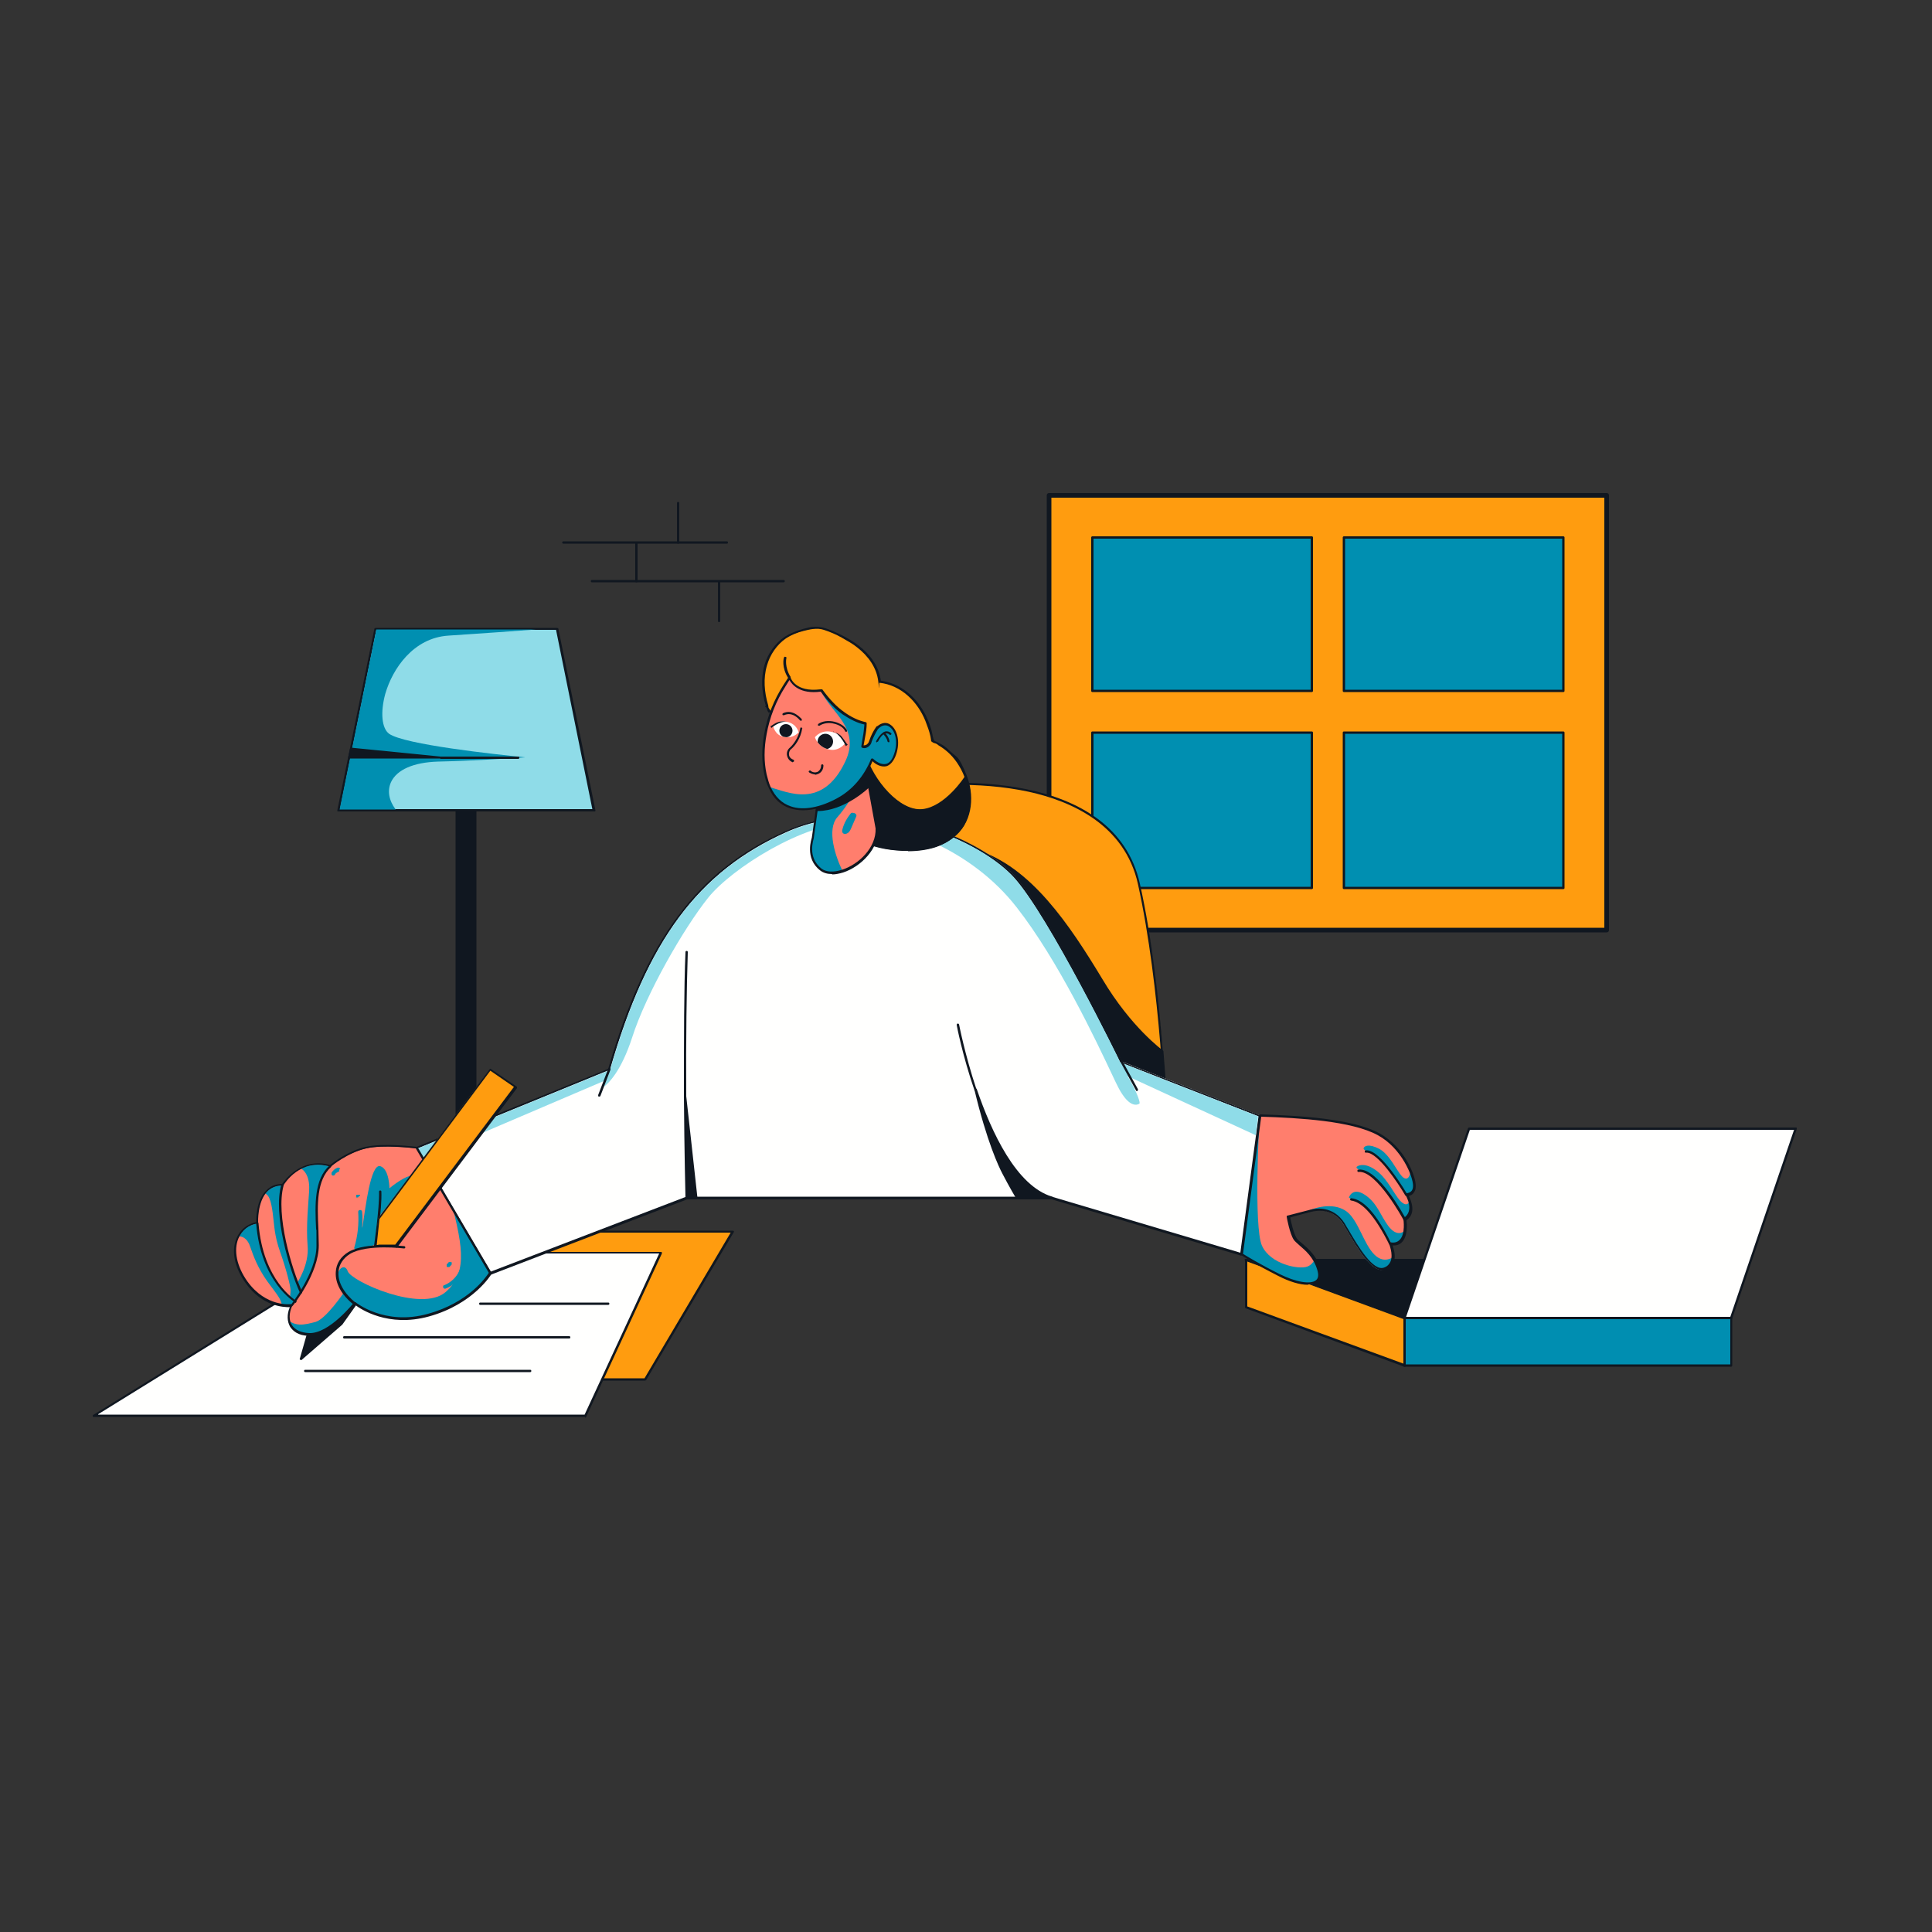 <svg transform="scale(1)" id="_0058_office_work_4" data-name="0058_office_work_4" xmlns="http://www.w3.org/2000/svg" xmlns:xlink="http://www.w3.org/1999/xlink" version="1.1" viewBox="0 0 500 500" class="show_show__wrapper__graphic__5Waiy "><rect x="0" y="0" width="500" height="500" fill="#333333" stroke="none"/><title>React</title><defs><style>
      .cls-1 {
        fill: #101720;
      }

      .cls-1, .highlight_dark, .cls-2, .cls-3, .cls-4, .skin, .cls-5, .cls-6, .highlight_light {
        stroke-width: 0px;
      }

      .highlight_dark {
        fill: #008fb1;
      }

      .cls-7 {
        clip-path: url(#clippath);
      }

      .cls-2 {
        fill: #ff9c10;
      }

      .cls-3 {
        fill: #ff9c0f;
      }

      .cls-4 {
        fill: #008eb1;
      }

      .skin {
        fill: #ff7e6d;
      }

      .cls-8 {
        clip-path: url(#clippath-1);
      }

      .cls-9 {
        clip-path: url(#clippath-3);
      }

      .cls-10 {
        clip-path: url(#clippath-2);
      }

      .cls-11 {
        fill: none;
        stroke: #101720;
        stroke-linecap: round;
        stroke-linejoin: round;
        stroke-width: .6px;
      }

      .cls-12, .cls-6 {
        fill: #fffffe;
      }

      .cls-5 {
        fill: #5c2f00;
      }

      .highlight_light {
        fill: #8fdce8;
      }
    </style><clipPath id="clippath"><path class="skin" d="M107.8,297.1l19.1,32.5s-4.4,7.6-16,10.9c-11.6,3.3-19.1-3.1-19.1-3.1,0,0-6.4,8.2-11.8,8-5.4-.2-6-4.4-4.5-7.4,0,0-6.5,1.1-11.6-6-5.1-7.1-3.3-14.3,2.7-15.4,0,0-.5-9.8,6.5-9.8,0,0,4.4-7.3,12.3-4.9,0,0,4.4-3.6,9.3-4.7s13.1,0,13.1,0Z"></path></clipPath><clipPath id="clippath-1"><path class="skin" d="M326.1,288.8c11.5.3,24.2,1.3,30.6,4.8,6.5,3.5,9.3,11,9.2,13.4,0,2.4-2,2.2-2,2.2,0,0,2.8,4.4-.5,6.5,0,0,1.1,7.1-3.7,6.3,0,0,2.3,4.9-1.3,6.5-3.6,1.5-8.4-7.9-10.7-11.6-2.3-3.7-5.9-4.2-8.6-3.4s-5.8,1.5-5.8,1.5c0,0,.9,4.4,1.8,5.8.9,1.4,4.6,3.1,6.1,7.9,1.5,4.8-4.3,4.5-10.3,1.4-6-3-9.6-5.3-9.6-5.3l4.8-35.8Z"></path></clipPath><clipPath id="clippath-2"><path class="cls-6" d="M210.9,190.8s1.6-2.2,4.7-1.3c3,.8,3.1,2.9,3.1,2.9,0,0-1.7,2.3-4.4,1.5-2.7-.7-3.4-3.1-3.4-3.1Z"></path></clipPath><clipPath id="clippath-3"><path class="cls-6" d="M206.7,189.6s-.4-2.3-3.1-2.8c-2.6-.5-3.5,1.1-3.5,1.1,0,0,.4,2.4,2.8,2.8,2.4.5,3.7-1.1,3.7-1.1Z"></path></clipPath></defs><g id="background"><path class="cls-1" d="M188.1,140.7h-42.3c-.2,0-.3-.1-.3-.3s.1-.3.3-.3h42.3c.2,0,.3.1.3.3s-.1.3-.3.3Z"></path><path class="cls-1" d="M164.7,150.7c-.2,0-.3-.1-.3-.3v-9.8c0-.2.1-.3.3-.3s.3.1.3.3v9.8c0,.2-.1.3-.3.3Z"></path><path class="cls-1" d="M202.8,150.7h-49.6c-.2,0-.3-.1-.3-.3s.1-.3.3-.3h49.6c.2,0,.3.1.3.3s-.1.3-.3.3Z"></path><path class="cls-1" d="M175.5,140.7c-.2,0-.3-.1-.3-.3v-10.2c0-.2.1-.3.3-.3s.3.1.3.3v10.2c0,.2-.1.3-.3.3Z"></path><path class="cls-1" d="M186.1,161c-.2,0-.3-.1-.3-.3v-10.1c0-.2.1-.3.3-.3s.3.1.3.3v10.1c0,.2-.1.3-.3.3Z"></path></g><g id="paper"><g><polygon class="cls-3" points="130.3 357 167 357 189.6 318.8 132.5 318.8 120.6 320.5 130.3 357"></polygon><path class="cls-1" d="M167,357.3h-36.7c-.1,0-.3,0-.3-.2l-9.7-36.6c0,0,0-.2,0-.2s.1-.1.2-.1l11.9-1.7h57.2c.1,0,.2,0,.3.1s0,.2,0,.3l-22.7,38.3c0,0-.2.1-.3.1ZM130.5,356.7h36.3l22.3-37.7h-56.6l-11.5,1.6,9.5,36Z"></path></g><g><polygon class="cls-6" points="171 324.1 151.4 366.4 24.3 366.4 83.8 329.6 131.1 324.1 171 324.1"></polygon><path class="cls-1" d="M151.5,366.7H24.3c-.1,0-.3,0-.3-.2,0-.1,0-.3.1-.3l59.4-36.8s0,0,.1,0l47.4-5.4h40c.1,0,.2,0,.3.1,0,0,0,.2,0,.3l-19.6,42.3c0,.1-.2.2-.3.2ZM25.4,366.1h125.9l19.3-41.7h-39.5l-47.2,5.4-58.5,36.2Z"></path></g><path class="cls-1" d="M137.2,355.1h-58.2c-.2,0-.3-.1-.3-.3s.1-.3.3-.3h58.2c.2,0,.3.1.3.3s-.1.3-.3.3Z"></path><path class="cls-1" d="M147.3,346.4h-58.2c-.2,0-.3-.1-.3-.3s.1-.3.3-.3h58.2c.2,0,.3.1.3.3s-.1.3-.3.3Z"></path><path class="cls-1" d="M157.4,337.7h-33.1c-.2,0-.3-.1-.3-.3s.1-.3.3-.3h33.1c.2,0,.3.1.3.3s-.1.3-.3.3Z"></path></g><g id="window"><g><g><rect class="cls-3" x="271.5" y="128.2" width="144.3" height="112.5"></rect><path class="cls-1" d="M415.8,241h-144.3c-.2,0-.3-.1-.3-.3v-112.5c0-.2.1-.3.3-.3h144.3c.2,0,.3.1.3.3v112.5c0,.2-.1.3-.3.3ZM271.8,240.4h143.7v-111.9h-143.7v111.9Z"></path></g><rect class="highlight_dark" x="282.7" y="139.1" width="56.8" height="39.7"></rect><rect class="highlight_dark" x="347.8" y="139.1" width="56.8" height="39.7"></rect><rect class="highlight_dark" x="282.7" y="189.6" width="56.8" height="40.2"></rect><rect class="highlight_dark" x="347.8" y="189.6" width="56.8" height="40.2"></rect></g><g><g><rect class="cls-11" x="271.5" y="128.2" width="144.3" height="112.5"></rect><path class="cls-11" d="M415.8,241h-144.3c-.2,0-.3-.1-.3-.3v-112.5c0-.2.1-.3.3-.3h144.3c.2,0,.3.1.3.3v112.5c0,.2-.1.3-.3.3ZM271.8,240.4h143.7v-111.9h-143.7v111.9Z"></path></g><rect class="cls-11" x="282.7" y="139.1" width="56.8" height="39.7"></rect><rect class="cls-11" x="347.8" y="139.1" width="56.8" height="39.7"></rect><rect class="cls-11" x="282.7" y="189.6" width="56.8" height="40.2"></rect><rect class="cls-11" x="347.8" y="189.6" width="56.8" height="40.2"></rect></g></g><g id="lamp"><g><rect class="cls-1" x="118.2" y="207.2" width="4.8" height="105.6"></rect><path class="cls-1" d="M123,313.1h-4.8c-.2,0-.3-.1-.3-.3v-105.6c0-.2.1-.3.3-.3h4.8c.2,0,.3.1.3.3v105.6c0,.2-.1.3-.3.3ZM118.5,312.5h4.2v-105h-4.2v105Z"></path></g><g><g><polygon class="highlight_light" points="153.7 209.7 87.5 209.7 97.1 162.7 144.1 162.7 153.7 209.7"></polygon><path class="cls-1" d="M153.7,210h-66.2c0,0-.2,0-.2-.1s0-.2,0-.2l9.6-47c0-.1.2-.2.3-.2h47c.1,0,.3.1.3.2l9.6,47c0,0,0,.2,0,.2s-.1.1-.2.1ZM87.9,209.4h65.4l-9.4-46.4h-46.5l-9.4,46.4Z"></path></g><path class="highlight_dark" d="M138.8,162.9c-5.3.4-13.8,1-22.8,1.6-9,.6-14.4,8.5-16.3,15.1-1.3,4.8-.9,8.9,1,10.3,4,2.8,27.3,5.3,35.2,6.1-4.4.3-13.7.9-22.6,1.1-6.3.2-10.6,2.1-12.1,5.3-1,2.2-.6,4.7,1.2,7.1h-14.5l9.5-46.6h41.5Z"></path><g><polyline class="cls-1" points="113.9 196 90.8 193.7 90.3 196 134 196"></polyline><path class="cls-1" d="M113.9,196.3h-23.6c0,0-.2,0-.2-.1s0-.2,0-.2l.5-2.3c0-.2.2-.3.3-.2l23.1,2.3h20.1c.2,0,.3.1.3.3s-.1.3-.3.3h-20.1ZM90.7,195.7h17.1l-16.8-1.6-.3,1.6Z"></path></g></g></g><g id="laptop"><g><rect class="cls-4" x="363.5" y="341.1" width="84.6" height="12.3"></rect><path class="cls-1" d="M448,353.7h-84.6c-.2,0-.3-.1-.3-.3v-12.3c0-.2.1-.3.3-.3h84.6c.2,0,.3.1.3.3v12.3c0,.2-.1.3-.3.3ZM363.8,353.1h84v-11.7h-84v11.7Z"></path></g><g><polygon class="cls-3" points="322.5 338.3 363.5 353.4 363.5 341.1 322.5 326 322.5 338.3"></polygon><path class="cls-1" d="M363.5,353.7s0,0-.1,0l-41-15.1c-.1,0-.2-.2-.2-.3v-12.3c0,0,0-.2.1-.2,0,0,.2,0,.3,0l41,15.1c.1,0,.2.2.2.3v12.3c0,0,0,.2-.1.2,0,0-.1,0-.2,0ZM322.8,338.1l40.4,14.8v-11.7l-40.4-14.8v11.7Z"></path></g><g><polygon class="cls-1" points="407.1 326 448 341.1 363.5 341.1 322.5 326 407.1 326"></polygon><path class="cls-1" d="M448,341.4h-84.6s0,0-.1,0l-41-15.1c-.1,0-.2-.2-.2-.3,0-.1.1-.2.3-.2h84.6s0,0,.1,0l41,15.1c.1,0,.2.2.2.3,0,.1-.1.2-.3.2ZM363.5,340.8h82.8l-39.3-14.5h-82.8l39.3,14.5Z"></path></g><g><polygon class="cls-6" points="464.8 292.1 448 341.1 363.5 341.1 380.2 292.1 464.8 292.1"></polygon><path class="cls-1" d="M448,341.4h-84.6c0,0-.2,0-.2-.1,0,0,0-.2,0-.3l16.7-49c0-.1.2-.2.3-.2h84.6c0,0,.2,0,.2.1,0,0,0,.2,0,.3l-16.7,49c0,.1-.2.2-.3.2ZM363.9,340.8h83.9l16.5-48.4h-83.9l-16.5,48.4Z"></path></g></g><g id="character"><g><path class="cls-3" d="M229.3,204.6c17.8-3.5,59.2-4.3,65.6,24.2,6.3,28.5,7.1,65.3,7.1,65.3l-63.7,4-9-93.4Z"></path><path class="cls-1" d="M238.2,298.3c-.2,0-.3-.1-.3-.3l-9-93.4c0-.2,0-.3.2-.3,16.1-3.2,59.3-5.1,65.9,24.4,6.3,28.2,7.1,65,7.1,65.3,0,.2-.1.3-.3.3l-63.7,4h0ZM229.6,204.8l8.9,92.8,63.1-3.9c0-3.5-1.2-38.1-7.1-64.9-3.4-15.4-17.3-21.5-28.3-23.9-13-2.8-27.4-1.9-36.7-.1Z"></path></g><g><path class="cls-1" d="M252.5,220c14.4,4.4,24.8,20.6,32.5,33.4s15.7,18.6,15.7,18.6l1.2,15.7-22.3-1.1-17.4-27.8-9.7-38.7Z"></path><path class="cls-1" d="M301.9,287.9h0l-22.3-1.1c0,0-.2,0-.2-.1l-17.4-27.8s0,0,0,0l-9.7-38.7c0-.1,0-.2,0-.3,0,0,.2-.1.3,0,14.2,4.3,24.3,19.6,32.7,33.5,7.5,12.6,15.6,18.4,15.7,18.5,0,0,.1.1.1.2l1.2,15.7c0,0,0,.2,0,.2,0,0-.1,0-.2,0ZM279.8,286.2l21.8,1.1-1.2-15.2c-1-.8-8.6-6.7-15.7-18.6-8.2-13.7-18.1-28.6-31.8-33.1l9.6,38.2,17.3,27.7Z"></path></g><g><path class="cls-6" d="M326.1,288.8l-.7,5.5-4,30.3-49.2-14.6h-94.5l-50.8,19.5-17.3-29.5-1.8-3,49.9-20.4c9.8-34,23.2-51.3,45.7-61.5,22.5-10.1,50.1,1.6,59.3,11.7,9.2,10.2,27.6,47.9,27.6,47.9l35.8,14Z"></path><path class="cls-1" d="M126.8,329.9c-.1,0-.2,0-.3-.1l-19.1-32.5c0,0,0-.2,0-.2,0,0,0-.1.2-.2l49.8-20.3c9.7-33.4,23-51.3,45.8-61.5,23.1-10.4,50.7,1.9,59.7,11.8,8.9,9.8,26.5,45.6,27.6,47.9l35.7,13.9c.1,0,.2.2.2.3l-4.8,35.8c0,0,0,.2-.1.2,0,0-.2,0-.2,0l-49.1-14.6h-94.4l-50.8,19.5s0,0-.1,0ZM108.2,297.2l1.6,2.7,17.2,29.2,50.6-19.4s0,0,.1,0h94.5s0,0,0,0l48.8,14.5,4.7-35.3-35.6-13.9c0,0-.1,0-.2-.1-.2-.4-18.5-37.8-27.5-47.8-8.8-9.7-36.1-22-59-11.7-22.7,10.2-35.9,28-45.5,61.3,0,0,0,.2-.2.2l-49.6,20.3Z"></path></g><path class="highlight_light" d="M108.2,297.2l49.7-20.3h0c9.6-33.5,22.8-51.2,45.5-61.4,5.7-2.6,12-3.9,18.9-3.9,16.9,0,33.3,8,40.1,15.5,9.1,10,27.4,47.5,27.5,47.8h0c0,.1,35.7,14,35.7,14l-.6,4.9-33.2-15.3.5.8c2.2,3.9,2.8,6.1,2.6,6.3-.3.2-.6.3-1,.3-1.1,0-2.9-1-5.1-5.7l-.9-1.9c-4.2-8.9-14-29.7-24.8-43.5-11.6-14.9-30.2-21.8-42.5-21.9h-.1c-12.4,0-31.1,11.8-37.2,19.4-6.4,8-16.1,24.9-19.7,36.2-2.8,8.6-6,11.8-7.4,12.8l.7-1.8-47.3,20.2-1.5-2.5Z"></path><g><polygon class="cls-1" points="105.6 318.2 88.4 342.4 77.9 351.6 81.6 338.8 80 337.9 99.2 313.7 105.6 318.2"></polygon><path class="cls-1" d="M77.9,351.9c0,0-.1,0-.2,0-.1,0-.2-.2-.1-.3l3.6-12.6-1.3-.7c0,0-.1-.1-.2-.2,0,0,0-.2,0-.2l19.2-24.2c0-.1.3-.1.4,0l6.4,4.5c0,0,.1.1.1.2,0,0,0,.2,0,.2l-17.2,24.2-10.6,9.2c0,0-.1,0-.2,0ZM80.5,337.8l1.2.7c.1,0,.2.2.1.3l-3.4,11.8,9.7-8.5,17-23.9-6-4.2-18.8,23.7Z"></path></g><g><path class="skin" d="M107.8,297.1l19.1,32.5s-4.4,7.6-16,10.9c-11.6,3.3-19.1-3.1-19.1-3.1,0,0-6.4,8.2-11.8,8-5.4-.2-6-4.4-4.5-7.4,0,0-6.5,1.1-11.6-6-5.1-7.1-3.3-14.3,2.7-15.4,0,0-.5-9.8,6.5-9.8,0,0,4.4-7.3,12.3-4.9,0,0,4.4-3.6,9.3-4.7s13.1,0,13.1,0Z"></path><g class="cls-7"><path class="highlight_dark" d="M116.3,309c3,12.2,5.3,20-1,25.4-6.3,5.4-24.4-2.8-25.3-5.4-.9-2.6-3.8.1-2.1,3.6s11,10.3,12.9,11.2c1.9,1,32.6-7.9,32.6-7.9l-3.7-13.5-13.3-13.5Z"></path><path class="highlight_dark" d="M100.8,307.7s0-5.2-2.4-5.9c-2.5-.7-3.8,10.8-4.5,15.1,0,.3-.1.6-.2.9.1-1.4.2-2.8,0-4.2,0-.6-1-.6-1,0,.2,3.1-.1,6.2-1,9.2-.2.6.8.9,1,.3l3.7-.7.7-.4.8-6.9,3.6-4.4,5.8-6.3c-1.8-.9-6.6,3.2-6.6,3.2Z"></path><path class="highlight_dark" d="M73.5,340.4c2.3,3.4,5.5,2.4,8.2,1.7,2.7-.8,7.3-7.6,7.3-7.6l4,4.2-5.1,6.4-6.5,2.1-6.1-1.8-1.7-4.9Z"></path><path class="highlight_dark" d="M76.4,301.8c2.9.6,3.8,3.3,3.6,6.5s-.8,9-.4,14c.5,5-2.7,9.7-2.7,9.7l1.2,2s3.7-6.2,4.1-11-.9-10.6,0-14.2c.9-3.5,2.3-6.6,4.5-8.1,2.3-1.5-1.5-2.5-1.5-2.5l-8.8,3.4Z"></path><path class="highlight_dark" d="M67.8,308.9c1.8-.5,2.4,2.1,2.8,5.2s.4,5.7,1.9,9.9c1.5,4.2,2.7,8.9,2.7,9.9s-.2,1.9-.2,1.9l1.4.7,1.4-2-3.2-9.6s-1.8-7.9-2-11.7c-.2-3.8.5-8.1.5-8.1l-1.7-.9-3.4,4.7Z"></path><path class="highlight_dark" d="M60.9,320.2c1.6-.7,3.2.3,3.9,2.6.8,2.3,1.9,5.3,4.3,8.7,2.4,3.3,3.8,4.8,3.8,6.3s2.3.5,2.3.5l.8-1.1v-.8s-4.4-4-5.6-6.4-2.7-6.5-3.2-8.9c-.5-2.4-.9-6.8-.9-6.8l-2.6.5-2.9,5.4Z"></path><path class="highlight_dark" d="M93.2,309.4s0,0,0,0c0,0,0,0,0,0,0,0,0,0,0,0,0,0,0,0,0-.1,0,0,0-.1-.1-.1,0,0-.1,0-.2,0,0,0-.1,0-.2,0,0,0-.1,0-.2,0,0,0,0,0,0,0,0,0,0,0-.1,0,0,0-.2,0-.2.1,0,0,0,0,0,.1,0,0,0,.2,0,.3,0,0,0,0,0,0,0,0,0,.1,0,.1,0,0,0,0,0,0,0,0,0,0,0,0,0,0,0,0,0,0,0,0,0,0,0,0,0,0,0,0,0,0,0,0,0,0,0,0,0,0,0,0,0,0,0,0,0,0,0,.1,0,0,0,0,0,0,0,0,0,0,0,0,0,0,0,0,0,0,0,0,0,0,.1,0,0,0,0,0,0,0,0,0,0,0,.1,0h0s0,0,0,0c0,0,0,0,0,0,0,0,0,0,.1,0,0,0,0,0,0,0,0,0,0,0,0,0,0,0,0,0,.1,0,0,0,0,0,0,0,0,0,0,0,0,0,0,0,0,0,.1,0,0,0,0,0,0,0,0,0,0,0,0,0,0,0,0,0,0-.1,0,0,0,0,0,0,0,0,0,0,0,0,0,0,0,0,0,0,0,0,0,0,0,0,0,0,0,0,0,0,0,0,0,0,0,0Z"></path><path class="highlight_dark" d="M88,302.5c0-.2-.3-.4-.6-.3-.7.2-1.2.7-1.6,1.3,0,.1,0,.3,0,.4,0,.1.1.2.2.3.2.1.6,0,.7-.2,0,0,0-.2.1-.2,0-.1.2-.2.3-.3.1,0,.3-.2.4-.2,0,0,0,0,0,0,.1,0,.2-.1.3-.2,0-.1,0-.3,0-.4Z"></path><path class="highlight_dark" d="M119.5,328.5c-.3,0-.5,0-.6.3-.7,1.7-2.2,3.1-3.9,3.8-.3,0-.4.3-.3.6,0,.2.4.4.6.3,2.1-.8,3.7-2.4,4.6-4.5.1-.2-.1-.6-.3-.6Z"></path><path class="highlight_dark" d="M116.9,326.8c0,0,0-.1-.1-.2,0,0,0,0-.1,0,0,0-.2,0-.3,0,0,0,0,0-.1,0,0,0-.2,0-.2.1-.1.1-.2.3-.4.4,0,0,0,0-.1.2,0,0,0,.1,0,.2,0,0,0,.1,0,.2,0,0,0,.1.1.2,0,0,0,0,.1,0,0,0,.2,0,.3,0,0,0,0,0,.1,0,0,0,.2,0,.2-.1.1-.1.2-.3.4-.4,0,0,0,0,.1-.2,0,0,0-.1,0-.2,0,0,0-.1,0-.2Z"></path></g></g><path class="cls-1" d="M80.2,345.7c0,0-.1,0-.2,0-2.9,0-4.2-1.3-4.9-2.3-.8-1.4-.9-3.2-.1-5.1-1.7,0-7.1-.2-11.4-6.2-2.9-4-3.8-8.3-2.4-11.6.9-2.2,2.7-3.7,5.1-4.2,0-1.1,0-5.5,2.5-8.1,1.1-1.2,2.5-1.8,4.2-1.8.7-1,5.1-7,12.4-4.9.8-.6,4.7-3.7,9.3-4.7,4.9-1.1,12.8,0,13.2,0,0,0,.2,0,.2.1l19.1,32.5c0,0,0,.2,0,.3,0,0-4.6,7.8-16.2,11-10.5,2.9-17.7-1.9-19.1-3-1.1,1.4-6.6,7.9-11.7,7.9ZM75.4,337.6c0,0,.2,0,.2.1,0,0,0,.2,0,.3-.8,1.8-.9,3.7,0,5,.8,1.2,2.3,1.9,4.4,2,5.2.2,11.5-7.8,11.6-7.9,0,0,.1-.1.2-.1,0,0,.2,0,.2,0,0,0,7.5,6.2,18.8,3,10.5-2.9,15-9.5,15.7-10.6l-18.9-32.2c-1.1-.1-8.4-1-12.8,0-4.8,1.1-9.1,4.6-9.1,4.7,0,0-.2,0-.3,0-7.7-2.3-11.8,4.5-12,4.8,0,0-.2.1-.3.1-1.6,0-2.9.5-4,1.6-2.5,2.7-2.3,7.8-2.3,7.9,0,.2,0,.3-.2.3-2.3.4-4,1.8-4.9,3.9-1.3,3.1-.4,7.3,2.3,11.1,4.9,6.8,11.3,5.9,11.3,5.9,0,0,0,0,0,0Z"></path><path class="cls-1" d="M91.8,337.7c0,0-.1,0-.2,0-3.2-2.5-4.9-5.6-4.7-8.5.1-2.2,1.3-4,3.3-5.2,4.6-2.7,14-1.5,14.4-1.5.2,0,.3.2.3.3,0,.2-.2.3-.3.3,0,0-9.6-1.2-14,1.4-1.8,1.1-2.9,2.8-3,4.7-.2,2.7,1.5,5.6,4.5,8,.1.1.2.3,0,.4,0,0-.1.1-.2.1Z"></path><path class="cls-1" d="M97.1,322.7s0,0,0,0c-.2,0-.3-.2-.3-.3,0,0,1.4-9.5,1.3-14,0-.2.1-.3.3-.3.2,0,.3.1.3.3.2,4.5-1.3,14-1.3,14.1,0,.1-.2.3-.3.3Z"></path><path class="cls-1" d="M75.4,338.2c0,0-.1,0-.2,0-.1-.1-.1-.3,0-.4,0,0,6.7-8.4,6.7-15.4s0-2.9-.1-4.4c-.3-6.3-.5-12.8,3.5-16.4.1-.1.3,0,.4,0,.1.1,0,.3,0,.4-3.8,3.4-3.6,9.8-3.3,15.9,0,1.5.1,3,.1,4.4,0,7.2-6.5,15.4-6.8,15.7,0,0-.1.1-.2.1Z"></path><path class="cls-1" d="M77.9,334.7c-.1,0-.2,0-.3-.2-2.7-5.9-7-20.2-4.8-27.9,0-.2.2-.3.4-.2.2,0,.3.2.2.4-2.1,7.6,2.1,21.7,4.8,27.5,0,.2,0,.3-.1.4,0,0,0,0-.1,0Z"></path><path class="cls-1" d="M76.4,337c0,0-.1,0-.1,0,0,0-8.8-5.1-10-20.4,0-.2.1-.3.3-.3.2,0,.3.1.3.3,1.2,15,9.6,19.9,9.7,20,.1,0,.2.3.1.4,0,0-.2.2-.3.2Z"></path><g><polygon class="cls-3" points="97.9 315.3 126.8 276.7 133.4 281.2 102.4 322.5 97.9 322.4 97.2 322.4 97.9 315.3"></polygon><path class="cls-1" d="M102.4,322.8h-4.5c0,0-.7,0-.7,0-.1,0-.2,0-.2,0,0,0,0-.2,0-.2l.8-7.1c0,0,0-.1,0-.1l28.9-38.7c0-.1.3-.2.4,0l6.6,4.5c0,0,.1.1.1.2,0,0,0,.2,0,.2l-31,41.2c0,0-.1.1-.2.1ZM97.9,322.1h4.4c0,0,30.7-40.8,30.7-40.8l-6.1-4.2-28.7,38.4-.7,6.7h.4Z"></path></g><g><path class="skin" d="M326.1,288.8c11.5.3,24.2,1.3,30.6,4.8,6.5,3.5,9.3,11,9.2,13.4,0,2.4-2,2.2-2,2.2,0,0,2.8,4.4-.5,6.5,0,0,1.1,7.1-3.7,6.3,0,0,2.3,4.9-1.3,6.5-3.6,1.5-8.4-7.9-10.7-11.6-2.3-3.7-5.9-4.2-8.6-3.4s-5.8,1.5-5.8,1.5c0,0,.9,4.4,1.8,5.8.9,1.4,4.6,3.1,6.1,7.9,1.5,4.8-4.3,4.5-10.3,1.4-6-3-9.6-5.3-9.6-5.3l4.8-35.8Z"></path><g class="cls-8"><path class="highlight_dark" d="M325.9,290.3s-1.5,27.2.7,32.1c2.2,4.8,9.5,6.2,11.7,5.4,2.3-.8,2.6-4.1,2.6-4.1l2.1,8.5-2.6,3.3-14.3-3.9-9.8-7.8,9.6-33.6"></path><path class="highlight_dark" d="M338,313.6c3.1-1.5,7.6-2.3,10.6,0,3,2.4,4.3,8.3,7.1,11.1,2.8,2.8,5.4.2,5.4.2l.2,3.6-2.8,1.8-4.9-1.4-5.5-6.4-10-8.9"></path><path class="highlight_dark" d="M364.4,317.3c-.9,1.9-2.9,2.9-5.1,0-2.2-3-2.9-6-6.1-8.1-3.2-2.1-4.1.7-4.1.7,0,0,0,.2,1.9.9s4,2.6,5.8,5.6c1.8,3,5.2,8.4,5.2,8.4l2.6-3.3v-4.1Z"></path><path class="highlight_dark" d="M364.9,310.1c-.2,1.7-1.1,2.2-2.6.6-1.5-1.7-3.2-5.5-5.9-7.6-2.7-2.1-4.5-1.7-5.2-1.2s1.6,1.3,1.6,1.3c0,0,2.9,1,5.4,4.4,2.5,3.4,6.4,9.5,6.4,9.5l1.7-2.9v-3.7c-.1,0-1.4-.3-1.4-.3Z"></path><path class="highlight_dark" d="M365,302c.2,2.5-.8,3.9-2.2,2.4-1.4-1.5-3.2-5.7-5.9-7.1s-3.9-.7-4-.1,1.9.9,1.9.9c0,0,2.7,1.4,5.1,4.9s6.1,8.9,6.1,8.9l1.8-3.6-.4-4.8-2.4-1.5Z"></path></g></g><path class="cls-1" d="M338.4,332.5c-2,0-4.7-.8-7.6-2.3-5.9-3-9.6-5.3-9.6-5.4,0,0-.2-.2-.1-.3l4.8-35.8c0-.2.2-.3.3-.3,9.9.3,23.9,1.1,30.8,4.9,6.7,3.7,9.5,11.4,9.4,13.7,0,.9-.3,1.5-.8,2-.3.3-.7.4-1,.5.6,1.2,2,4.5-.6,6.3.1.8.4,4.1-1.2,5.7-.6.6-1.4.9-2.4.8.3.9.9,2.8.3,4.4-.3.9-1,1.5-1.9,1.9-3.4,1.4-7.4-5.4-10.1-10-.4-.6-.7-1.2-1-1.7-2.7-4.4-7-3.6-8.3-3.3-2.2.6-4.7,1.2-5.5,1.5.2,1,.9,4.2,1.7,5.4.3.4.8.8,1.4,1.3,1.5,1.3,3.7,3.1,4.8,6.6.6,1.9,0,2.8-.5,3.3-.6.5-1.5.7-2.6.7ZM321.7,324.5c.8.5,4.2,2.6,9.4,5.2,4.2,2.1,8.1,2.8,9.5,1.6.6-.5.7-1.4.3-2.7-1-3.3-3.1-5-4.6-6.3-.6-.6-1.2-1-1.5-1.5-1-1.5-1.8-5.7-1.8-5.9,0-.2,0-.3.2-.3,0,0,3.1-.8,5.8-1.5,1.4-.4,6-1.2,9,3.5.3.5.6,1.1,1,1.7,2.4,4.1,6.4,11,9.3,9.7.8-.3,1.3-.9,1.6-1.6.7-1.9-.4-4.4-.4-4.5,0-.1,0-.2,0-.3,0,0,.2-.1.3-.1,1,.2,1.8,0,2.4-.6,1.6-1.5,1-5.3,1-5.4,0-.1,0-.2.1-.3,2.9-1.9.5-5.9.4-6,0,0,0-.2,0-.3s.2-.2.3-.1c0,0,.6,0,1.1-.4.4-.3.6-.8.6-1.5,0-2.4-2.9-9.7-9.1-13.1-6.7-3.7-20.4-4.5-30.2-4.8l-4.7,35.4Z"></path><path class="cls-1" d="M359.8,322.2c-.1,0-.2,0-.3-.2-3.6-7.2-6.9-10.9-9.8-11.3-.2,0-.3-.2-.3-.3,0-.2.2-.3.3-.3,3.2.3,6.6,4.1,10.3,11.6,0,.1,0,.3-.1.4s0,0-.1,0Z"></path><path class="cls-1" d="M363.5,315.9c-.1,0-.2,0-.3-.2,0-.1-7-12.9-11.6-12.4-.2,0-.3,0-.3-.3,0-.2,0-.3.3-.3,5-.6,11.9,12.1,12.2,12.7,0,.1,0,.3-.1.4,0,0,0,0-.1,0Z"></path><path class="cls-1" d="M364,309.5c-.1,0-.2,0-.3-.1-1.8-3.1-7.1-11.1-10-11.1s-.1,0-.2,0c-.2,0-.3,0-.3-.3,0-.2,0-.3.3-.3,0,0,.2,0,.2,0,3.8,0,10.2,10.9,10.5,11.4,0,.1,0,.3-.1.4,0,0,0,0-.2,0Z"></path><path class="cls-1" d="M155.1,283.8s0,0-.1,0c-.2,0-.2-.2-.2-.4l2.6-6.8c0-.2.2-.2.4-.2.2,0,.2.2.2.4l-2.6,6.8c0,.1-.2.2-.3.2Z"></path><path class="cls-1" d="M294.3,282.4c-.1,0-.2,0-.3-.2l-4-7.3c0-.1,0-.3.1-.4s.3,0,.4.1l4,7.3c0,.1,0,.3-.1.4,0,0,0,0-.1,0Z"></path><g><g><path class="cls-2" d="M198.5,182.9l12.4,19,5,7.6c1.2,3.5,3.9,6.2,7.2,7.9,3.2,1.7,6.9,2.4,10.5,2.5,3,.1,6,0,8.8-1.1,2.8-1,5.4-2.8,6.9-5.3,1.3-2.1,1.8-4.7,1.8-7.2,0-1.8-.4-3.7-1.1-5.4-1.5-4-4.6-7.4-8.5-9.1-.7-3.8-2.1-7.5-4.7-10.4-2.3-2.6-5.6-4.5-9-4.9-.4-3.1-2.2-6-4.5-8.1-2.5-2.2-5.5-3.7-8.6-5-1-.4-1.9-.8-3-.8-1.2,0-2.3.2-3.5.5-1.4.4-2.9.9-4.1,1.6-3,1.7-5.1,4.7-6,8-.9,3.3-.6,6.9.4,10.1Z"></path><path class="cls-1" d="M198.2,183c2.6,4,5.3,8.1,7.9,12.1,2.2,3.4,4.5,6.8,6.7,10.3l2.4,3.6c.2.3.4.6.5.9.4,1.2,1,2.2,1.8,3.2,3.4,4.5,8.9,6.4,14.3,6.9s11.6,0,15.8-4c4.2-3.9,4.6-10.4,2.5-15.5s-2.3-4.3-4.1-6-1.9-1.6-3-2.2-1.2-.4-1.4-1-.3-1.4-.5-2.2c-1.4-5.1-4.7-9.9-9.7-12-1.2-.5-2.4-.8-3.7-1l.3.3c-.9-7.1-7.4-11.1-13.5-13.5-1.8-.7-3.4-.9-5.2-.5s-3.6,1-5.2,1.8c-2.7,1.4-4.7,3.9-5.8,6.6-1.5,3.8-1.3,8.1-.1,11.9s.7.2.6-.2c-1-3.3-1.3-7-.3-10.3.8-2.8,2.5-5.3,4.9-7,1.4-.9,2.9-1.5,4.5-1.9s3.5-.9,5.3-.3,3.2,1.2,4.6,2,2.9,1.6,4.1,2.6c2.8,2.2,5,5.2,5.4,8.8s.1.3.3.3c5.6.6,9.9,4.9,11.9,9.9.5,1.3,1,2.6,1.3,4s0,1.1.4,1.4.6.3.9.4.6.3.8.5c2.2,1.3,4,3.1,5.3,5.3,2.9,4.7,3.6,11.3.2,15.9s-9.7,5.7-15.2,5.4-11.4-1.9-15-6.3c-.8-1-1.5-2.1-2-3.3s-.3-.7-.5-1l-2.2-3.3c-2.1-3.2-4.2-6.4-6.2-9.6s-5.7-8.7-8.5-13l-.2-.3c-.2-.3-.7,0-.5.3Z"></path></g><g><path class="cls-1" d="M210.9,201.9l5,7.6c1.2,3.5,3.9,6.2,7.2,7.9,3.2,1.7,6.9,2.4,10.5,2.5,3,.1,6,0,8.8-1.1,2.8-1,5.4-2.8,6.9-5.3,1.3-2.1,1.8-4.7,1.8-7.2,0-1.8-.4-3.7-1.1-5.4h0s-5.1,8-11.2,8.6c-6.1.6-13.1-7.6-15.1-14.8l-1.2-1.9-8.2,2.3-3.4,6.8Z"></path><path class="cls-1" d="M235,220.2c-.5,0-1,0-1.5,0-4.2-.2-7.7-1-10.7-2.5-3.5-1.8-6.2-4.8-7.3-8l-5-7.7,3.6-7,8.5-2.4,1.3,2.2c2.1,7.2,9,15.2,14.8,14.6,5.9-.6,11-8.4,11-8.5l.2-.4.2.4c.7,1.8,1.1,3.7,1.1,5.5,0,2.8-.6,5.3-1.8,7.4-1.5,2.4-4,4.3-7.1,5.4-2.1.7-4.6,1.1-7.4,1.1ZM211.2,201.9l4.9,7.6c1.1,3.2,3.6,6,7,7.7,2.9,1.5,6.3,2.3,10.4,2.5,3.4.1,6.2-.2,8.7-1,3-1,5.4-2.9,6.8-5.2,1.2-1.9,1.8-4.4,1.7-7,0-1.6-.3-3.2-.9-4.8-1.2,1.8-5.8,7.7-11.1,8.3-5.1.5-12.8-5.8-15.4-15l-1.1-1.7-7.8,2.2-3.3,6.5Z"></path></g><path class="cls-5" d="M225.6,196.6c-.4-.4-.6-.6-.6-.7l.2-.2s.2.3.6.6l-.2.2Z"></path><path class="skin" d="M218,225.4c-2.1.7-4.2.7-5.5-.4-4.1-3.1-2.1-8.1-2.1-8.1l1.5-10.7,10.6-6.6,1.6-1,2.9,15.9c.2,5.2-4.5,9.6-8.9,11Z"></path><path class="cls-4" d="M218,225.4c-2.1.7-4.2.7-5.5-.4-4.1-3.1-2.1-8.1-2.1-8.1l1.5-10.7,10.6-6.6,1.2,1s-3.3,6.7-7,10.9c-2.8,3.2-.5,10.2,1.4,14Z"></path><g><path class="cls-1" d="M224.9,203.5s-6.6,6.3-13.6,6.1l.5-3.4,12.4-6.6.7,3.9Z"></path><path class="cls-1" d="M211.7,209.9c0,0-.2,0-.3,0h-.3s.5-3.9.5-3.9l12.8-6.9.8,4.5h-.1c-.3.4-6.6,6.3-13.5,6.3ZM212.1,206.3l-.4,3c6.2,0,12-5.2,12.9-6l-.6-3.4-11.9,6.4Z"></path></g><path class="cls-1" d="M215.3,226.2c-1.2,0-2.2-.3-3-.9-4.2-3.2-2.2-8.4-2.2-8.5l1.5-10.7c0,0,0-.2.1-.2l12.2-7.6c0,0,.2,0,.3,0,0,0,.2.1.2.2l2.9,15.9c.2,5.2-4.5,9.9-9.1,11.4h0c-1,.3-2,.5-2.8.5ZM212.1,206.3l-1.5,10.6c0,.3-1.8,4.9,2,7.9,1.2.9,3.1,1,5.3.3,4.4-1.4,8.9-5.8,8.7-10.7l-2.8-15.4-11.7,7.3ZM218,225.4h0,0Z"></path><path class="skin" d="M198.1,200.4c.3,1.2.6,2.3,1.1,3.3,3.1,6.9,10.4,7.1,17.8,3,4.2-2.3,7.1-6,8.7-10.2,1.3,1.2,4.4,3.3,6-1.3,1.8-5.1-1.3-9.6-4.4-7.1-.1,0-.2.2-.3.3-.7,1-1.3,2.1-1.7,3.3-.1.3-.2.6-.4.9-.4.5-1.1.7-1.7.5.1-.8.3-1.7.4-2.5.2-1.1.4-2.3.4-3.4-2.1-.4-4-1.4-5.7-2.6-2.2-1.6-4.1-3.7-5.7-6,0,0-.2,0-.2,0-6.8.9-8-3.3-8-3.3l-1.3,2c-2.4,3.8-4.1,8.1-5,12.5-.6,3.2-.8,6.8,0,10.5Z"></path><path class="cls-4" d="M199.2,203.7c3.1,6.9,10.4,7.1,17.8,3,4.2-2.3,7.1-6,8.7-10.2,1.3,1.2,4.4,3.3,6-1.3,1.8-5.1-1.3-9.6-4.4-7.1-.1,0-.2.2-.3.3-.7,1-1.3,2.1-1.7,3.3-.1.3-.2.6-.4.9-.4.5-1.1.7-1.7.5.1-.8.3-1.7.4-2.5.2-1.1.4-2.3.4-3.4-2.1-.4-4-1.4-5.7-2.6-2.2-1.6-4.1-3.7-5.7-6,0,0-.2,0-.2,0,2.3,5.7,10.6,9.7,6.3,18.6-5.9,12.3-14.8,7.8-19.5,6.5Z"></path><path class="cls-4" d="M217.9,215.2c.3-1.7,1.1-3.2,2.2-4.6.2-.3.5-.3.8-.2.4,0,.9.4.7.9-.4,1-.9,2-1.3,3-.3.7-.6,1.3-1.4,1.5-.5.1-1-.2-.9-.7Z"></path><g><path class="cls-12" d="M210.9,190.8s1.6-2.2,4.7-1.3c3,.8,3.1,2.9,3.1,2.9,0,0-1.7,2.3-4.4,1.5-2.7-.7-3.4-3.1-3.4-3.1Z"></path><g class="cls-10"><circle class="cls-1" cx="213.6" cy="191.9" r="2"></circle></g></g><path class="cls-1" d="M205.2,197.3s0,0,0,0c-.8-.3-1.3-.9-1.5-1.7-.2-.8.1-1.6.7-2.1.7-.6,2.3-2.5,2.7-5,0-.2.2-.3.3-.2.2,0,.3.2.2.3-.4,2.6-2,4.6-2.9,5.3-.4.3-.6,1-.5,1.5,0,.3.3.9,1.1,1.2.2,0,.2.2.2.4,0,.1-.2.2-.3.2Z"></path><path class="cls-1" d="M210.9,200.4c-.5,0-1-.2-1.5-.5-.1-.1-.2-.3,0-.4.1-.1.3-.2.4,0,.5.4,1.1.5,1.7.3.6-.3,1-.9,1-1.7,0-.2.2-.3.3-.3.2,0,.3.2.3.3,0,1.1-.6,1.9-1.4,2.2-.3.1-.5.2-.8.2Z"></path><path class="cls-1" d="M219,189.4c-.1,0-.2,0-.3-.2-.4-.9-1.5-1.6-2.8-1.9-1.4-.4-2.9-.1-3.8.5-.1,0-.3,0-.4,0,0-.1,0-.3,0-.4,1.1-.8,2.7-1,4.3-.6,1.5.4,2.7,1.2,3.2,2.2,0,.1,0,.3-.1.4,0,0,0,0-.1,0Z"></path><path class="cls-1" d="M207.2,186.5c0,0-.2,0-.2-.1,0,0-1.8-2.4-4.1-1.3-.2,0-.3,0-.4-.1,0-.2,0-.3.1-.4,2.7-1.3,4.8,1.5,4.9,1.5,0,.1,0,.3,0,.4,0,0-.1,0-.2,0Z"></path><path class="cls-1" d="M215.6,189.4s1.5.3,2.3,1.3,1.2,1.9,1.5,2l-.5.4s-1.3-3-3.3-3.8Z"></path><g><path class="cls-12" d="M206.7,189.6s-.4-2.3-3.1-2.8c-2.6-.5-3.5,1.1-3.5,1.1,0,0,.4,2.4,2.8,2.8,2.4.5,3.7-1.1,3.7-1.1Z"></path><g class="cls-9"><circle class="cls-1" cx="203.4" cy="189.1" r="1.7"></circle></g></g><path class="cls-1" d="M203.6,186.8s-1.2-.3-2.3.1-1.6,1-1.9,1l.2.5s2.1-1.8,4-1.6Z"></path><path class="cls-1" d="M207.8,209.7c-1.2,0-2.3-.2-3.3-.5-2.5-.8-4.4-2.6-5.6-5.4-.5-1-.8-2.1-1.1-3.4h0c-.7-3.2-.7-6.8,0-10.6.8-4.5,2.5-8.7,5-12.6l1.3-2c0,0,.2-.1.3-.1.1,0,.2,0,.2.2,0,.2,1.3,3.9,7.7,3.1h.2c.1,0,.2,0,.3,0,1.9,2.6,3.7,4.5,5.7,5.9,1.8,1.3,3.7,2.2,5.6,2.6.1,0,.2.2.2.3,0,1.2-.2,2.5-.4,3.5l-.4,2.2c.4,0,.8-.1,1.1-.5.2-.2.3-.5.4-.8h0c.4-1.2,1-2.4,1.7-3.4.1-.2.3-.3.4-.3,1.1-.9,2.4-1.1,3.4-.3,1.6,1.1,2.6,4.2,1.4,7.7-.6,1.7-1.5,2.7-2.5,3-1.4.3-2.8-.5-3.6-1.3-1.8,4.4-4.8,7.8-8.7,10-3.3,1.8-6.5,2.7-9.3,2.7ZM204.3,176l-1,1.6c-2.5,3.9-4.1,8-4.9,12.4-.7,3.7-.7,7.2,0,10.4h0c.3,1.2.6,2.3,1,3.2,1.2,2.6,2.9,4.3,5.3,5.1,3.2,1.1,7.6.3,12.1-2.2,3.8-2.1,6.8-5.6,8.6-10,0,0,.1-.2.2-.2,0,0,.2,0,.3,0,.7.7,2.1,1.7,3.4,1.4.9-.2,1.6-1.1,2.1-2.6,1.1-3.1.3-6-1.2-7-.8-.6-1.8-.5-2.7.3,0,0-.2.2-.3.3-.6,1-1.2,2.1-1.6,3.2h0c-.1.4-.2.7-.5,1-.5.6-1.3.9-2,.6-.1,0-.2-.2-.2-.3l.4-2.5c.2-.9.3-2.1.4-3.2-1.9-.4-3.8-1.4-5.6-2.6-2-1.4-3.8-3.3-5.7-5.9h0c-5.4.7-7.4-1.8-8.1-3Z"></path><path class="cls-1" d="M227,192.1s0,0-.1,0c-.2,0-.2-.2-.1-.4,0,0,1-2,2.3-2.4.5-.1,1,0,1.5.4.1.1.2.3,0,.4-.1.1-.3.2-.4,0-.3-.3-.7-.3-1-.3-.9.2-1.7,1.5-1.9,2,0,.1-.2.2-.3.2Z"></path><path class="cls-1" d="M230,192.1c-.1,0-.3-.1-.3-.2-.2-1-1.1-1.9-1.1-1.9-.1-.1-.1-.3,0-.4.1-.1.3-.1.4,0,0,0,1,1,1.2,2.2,0,.2,0,.3-.2.3,0,0,0,0,0,0Z"></path><path class="cls-1" d="M204.3,175.6c-.1,0-.2,0-.3-.1-1.8-2.8-1.2-5.2-1.1-5.3,0-.2.2-.3.4-.2.2,0,.3.2.2.4,0,0-.5,2.2,1.1,4.8,0,.1,0,.3,0,.4,0,0-.1,0-.2,0Z"></path></g><g><path class="cls-1" d="M180.2,310h-2.6s-.3-11.6-.4-26.3l2.9,26.3Z"></path><path class="cls-1" d="M180.2,310.3h-2.5c-.2,0-.3-.1-.3-.3,0-.1-.3-11.8-.4-26.3,0-.2.1-.3.3-.3.1,0,.3.1.3.3l2.9,26.3c0,0,0,.2,0,.2s-.1,0-.2,0ZM178,309.7h1.9l-2.2-20.1c0,10.5.3,18.5.3,20.1Z"></path></g><path class="cls-1" d="M177.3,284.1c-.2,0-.3-.1-.3-.3v-.3c0,0,0-.1,0-.2,0-15,0-27.4.4-36.9,0-.2.1-.3.3-.3h0c.2,0,.3.1.3.3-.3,9.6-.5,22.1-.4,37.3,0,.2-.1.3-.3.3h0Z"></path><g><path class="cls-1" d="M272.2,310h-8.9s-1.8-3.2-3.6-6.4c-1.7-3.3-4.6-10.5-7.2-21.5,3.9,11.5,10.4,25.2,19.7,28Z"></path><path class="cls-1" d="M272.2,310.3h-8.9c-.1,0-.2,0-.3-.1,0,0-1.9-3.2-3.6-6.5-.9-1.7-4-8.2-7.2-21.6,0-.2,0-.3.2-.4.2,0,.3,0,.4.2,3.8,11.1,10.2,25,19.5,27.8.1,0,.2.2.2.3,0,.1-.1.3-.3.3ZM263.4,309.7h7.1c-7.2-3.2-12.6-12.8-16.3-22,2.6,9.5,5,14.3,5.7,15.7,1.5,2.8,3.1,5.6,3.5,6.3Z"></path></g><path class="cls-1" d="M252.5,282.4c-.1,0-.2,0-.3-.2-3.1-9-4.6-16.8-4.6-16.9,0-.2,0-.3.2-.4.2,0,.3,0,.4.2,0,0,1.5,7.8,4.5,16.8,0,.2,0,.3-.2.4,0,0,0,0,0,0Z"></path></g></svg>